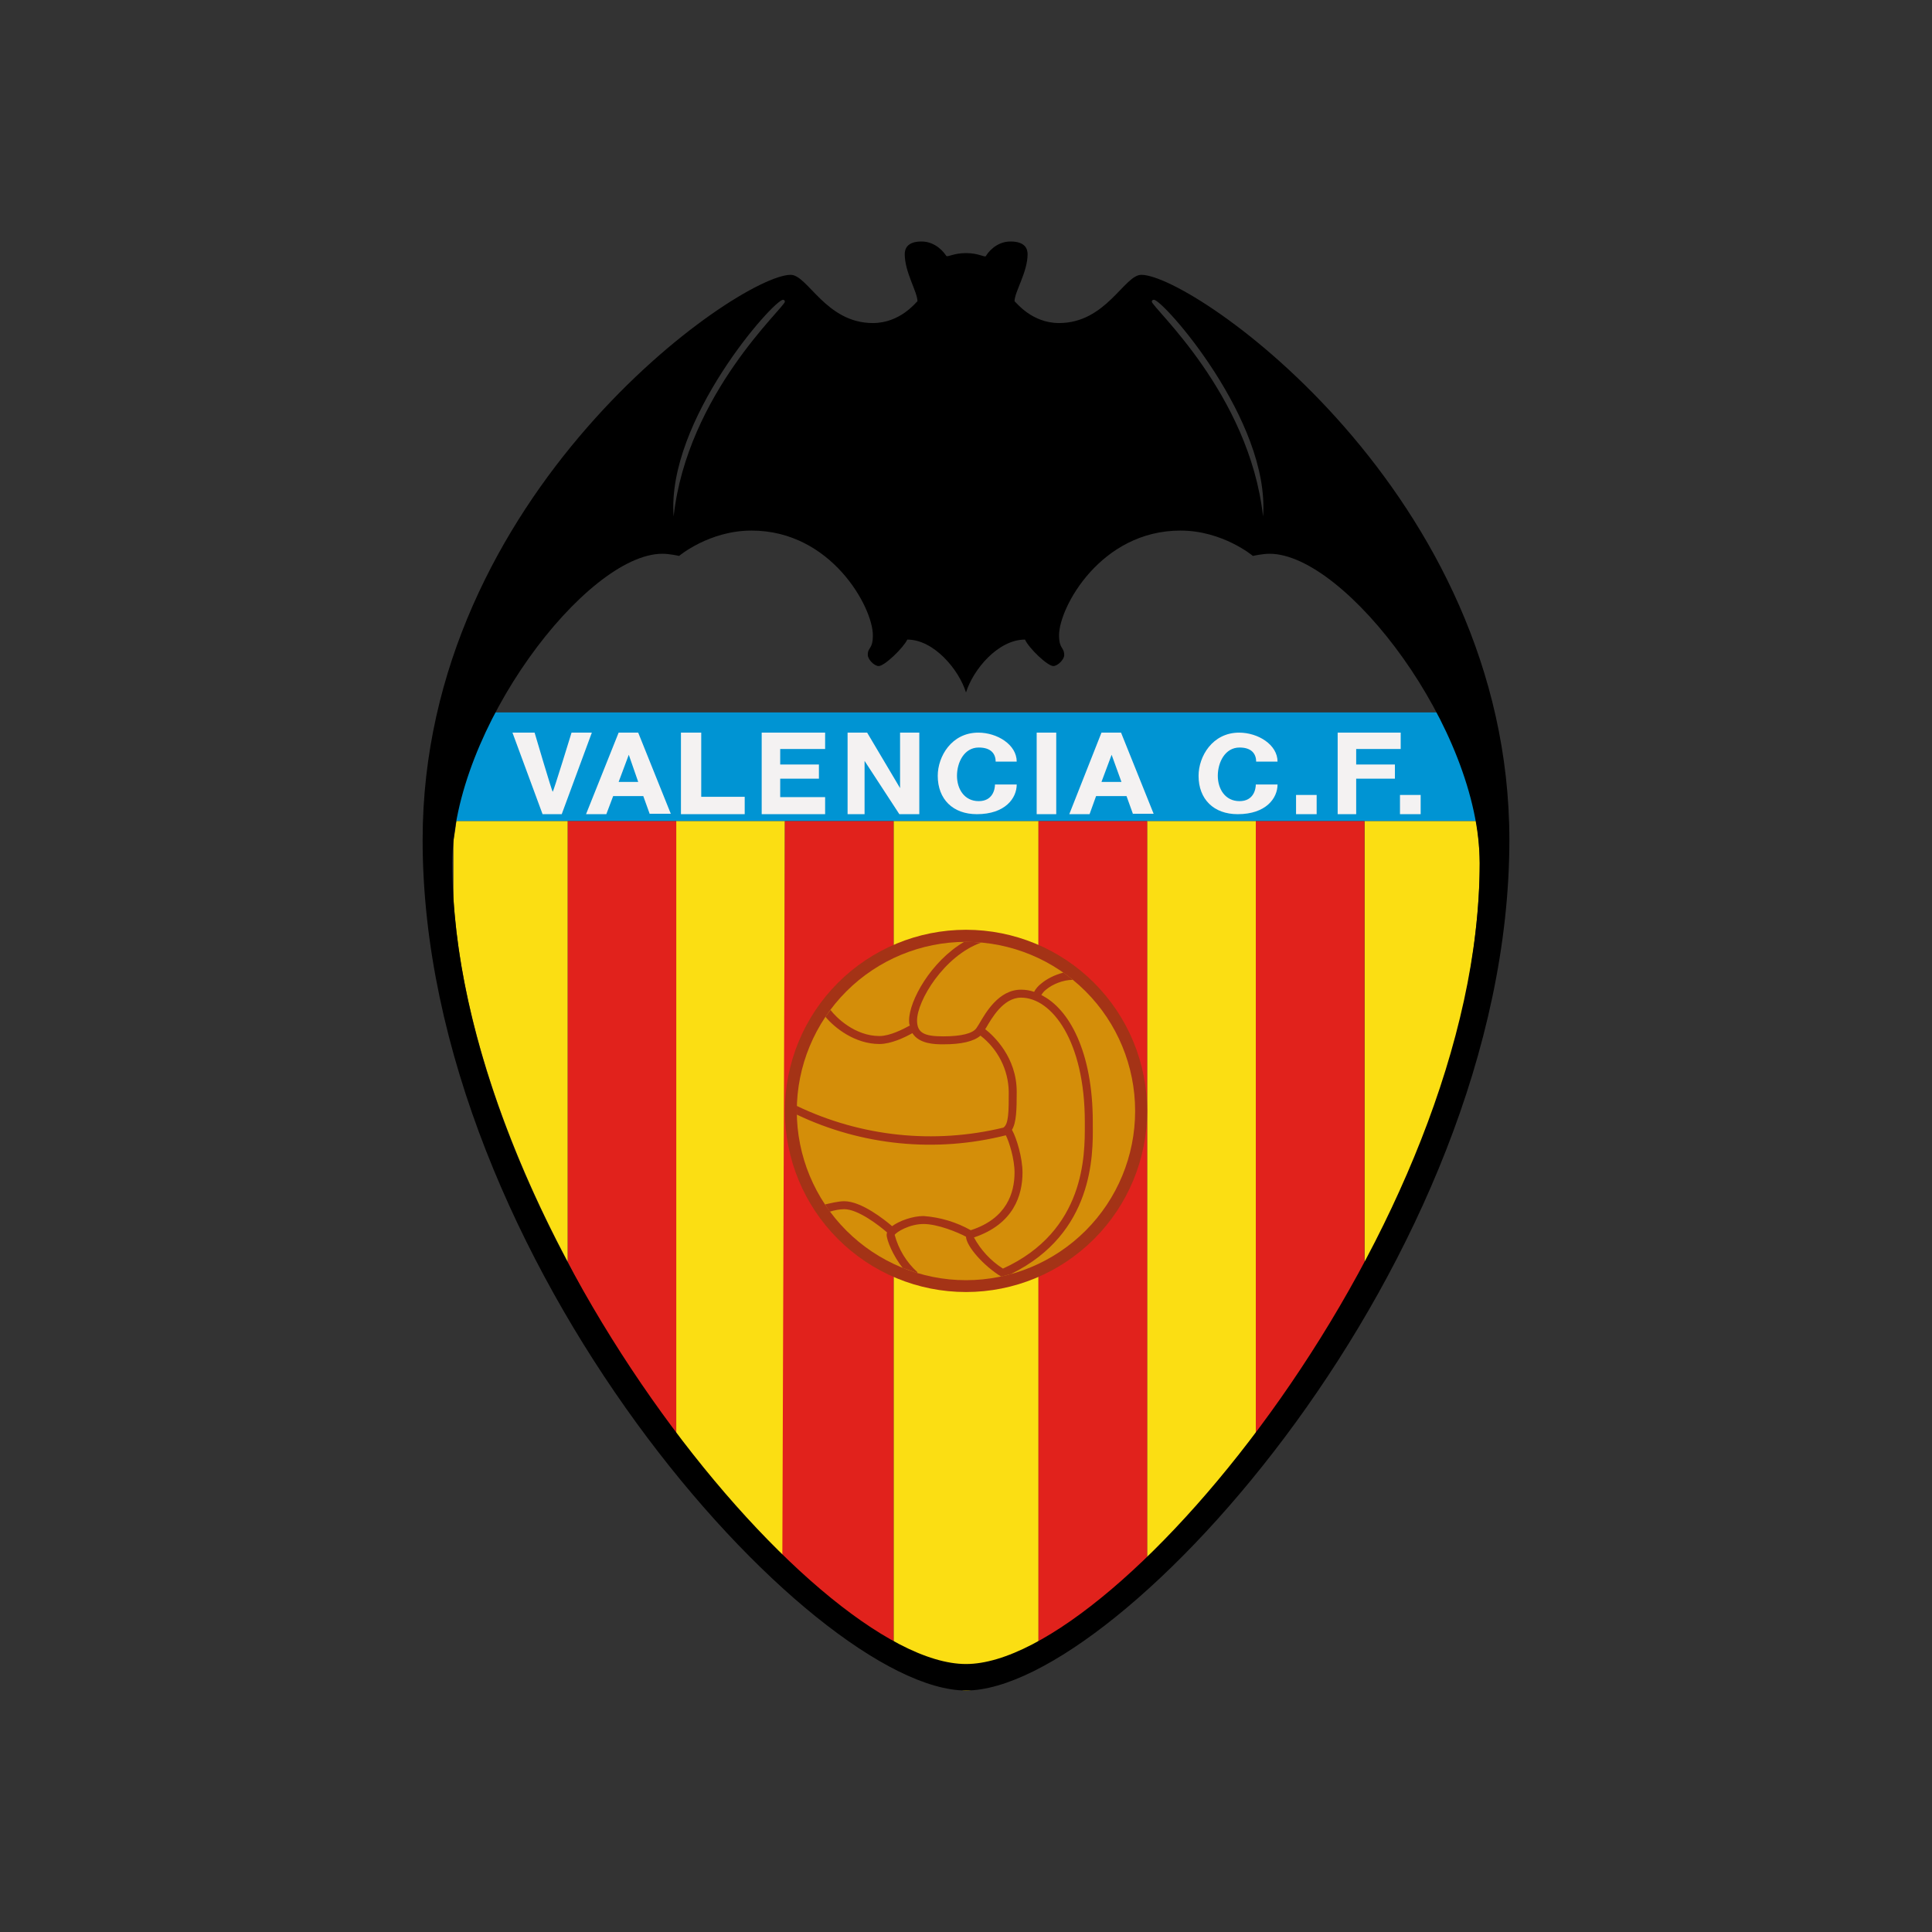 <svg width="24" height="24" viewBox="0 0 24 24" fill="none" xmlns="http://www.w3.org/2000/svg">
<rect x="0" y="0" width="24" height="24" fill="#333333" stroke="none"/>
<path d="M5.475 10.2H18.525C18.453 9.75 18.314 9.287 18.075 8.85H5.925C5.687 9.287 5.547 9.75 5.475 10.2Z" fill="#0094D3"/>
<path d="M16.951 10.2V16.05C17.761 14.497 18.382 12.301 18.382 10.722C18.38 10.547 18.365 10.372 18.337 10.2H16.951Z" fill="#FBDE13"/>
<path d="M15.6 18.075C16.11 17.362 16.562 16.61 16.95 15.825V10.2H15.6V18.075Z" fill="#E1221C"/>
<path d="M14.25 19.425C14.718 18.975 15.136 18.687 15.6 18.075V10.2H14.25V19.425ZM8.4 17.877C8.877 18.498 9.273 19.047 9.75 19.492V10.2H8.4V17.877Z" fill="#FBDE13"/>
<path d="M7.051 15.672C7.441 16.442 7.892 17.179 8.401 17.877V10.2H7.051V15.672Z" fill="#E1221C"/>
<path d="M5.633 11.172C5.732 12.661 6.29 14.241 7.051 15.672V10.2H5.669C5.66 10.281 5.648 10.362 5.633 10.443V11.172ZM11.101 10.2V20.55C11.402 20.649 11.758 21 12.001 21C12.289 21 12.541 20.685 12.901 20.55V10.2H11.101Z" fill="#FBDE13"/>
<path d="M12.9 10.2V20.55C13.332 20.338 13.75 19.902 14.25 19.425V10.2H12.9ZM11.1 10.2H9.75L9.718 19.492C10.231 19.969 10.663 20.361 11.1 20.55V10.2Z" fill="#E1221C"/>
<path d="M12 16.05C12.597 16.05 13.169 15.813 13.591 15.391C14.013 14.969 14.25 14.397 14.25 13.8C14.25 13.204 14.013 12.631 13.591 12.209C13.169 11.787 12.597 11.55 12 11.55C11.403 11.55 10.831 11.787 10.409 12.209C9.987 12.631 9.75 13.204 9.75 13.8C9.75 14.397 9.987 14.969 10.409 15.391C10.831 15.813 11.403 16.05 12 16.05Z" fill="#A43316"/>
<path d="M12 15.903C12.557 15.903 13.092 15.681 13.486 15.287C13.88 14.893 14.101 14.359 14.101 13.801C14.101 13.244 13.88 12.709 13.486 12.315C13.092 11.921 12.557 11.7 12 11.7C11.443 11.7 10.908 11.921 10.514 12.315C10.12 12.709 9.898 13.244 9.898 13.801C9.898 14.359 10.12 14.893 10.514 15.287C10.908 15.681 11.443 15.903 12 15.903Z" fill="#D48E09"/>
<path d="M13.575 13.981V13.936C13.575 13.068 13.282 12.532 12.936 12.361C12.951 12.335 12.97 12.312 12.994 12.294C13.075 12.226 13.206 12.172 13.327 12.172C13.29 12.141 13.251 12.111 13.21 12.082C13.102 12.109 12.999 12.163 12.936 12.217C12.899 12.245 12.868 12.28 12.846 12.321C12.794 12.303 12.739 12.294 12.684 12.294C12.405 12.294 12.243 12.582 12.162 12.721L12.13 12.771C12.085 12.838 11.941 12.874 11.716 12.874C11.478 12.874 11.392 12.829 11.392 12.676C11.392 12.433 11.725 11.875 12.189 11.709C12.126 11.703 12.063 11.7 12 11.7H11.977C11.563 11.943 11.293 12.433 11.293 12.676C11.293 12.699 11.293 12.721 11.303 12.739C11.221 12.784 11.055 12.87 10.925 12.87C10.618 12.87 10.384 12.636 10.317 12.546L10.254 12.631C10.366 12.766 10.618 12.969 10.925 12.969C11.068 12.969 11.239 12.888 11.334 12.834C11.419 12.969 11.613 12.973 11.716 12.973C11.946 12.973 12.095 12.937 12.18 12.865C12.287 12.948 12.374 13.053 12.435 13.174C12.496 13.295 12.529 13.428 12.531 13.563C12.531 13.801 12.531 13.968 12.463 14.008C11.603 14.216 10.697 14.121 9.898 13.738V13.846C10.708 14.232 11.626 14.322 12.495 14.103C12.536 14.184 12.603 14.395 12.603 14.566C12.603 14.814 12.508 15.138 12.059 15.282C11.879 15.181 11.679 15.121 11.473 15.106C11.338 15.106 11.172 15.165 11.082 15.232C10.988 15.151 10.7 14.922 10.488 14.922C10.411 14.922 10.308 14.949 10.249 14.962L10.308 15.052C10.362 15.034 10.434 15.021 10.488 15.021C10.659 15.021 10.92 15.223 11.019 15.309L11.014 15.336C11.014 15.408 11.095 15.601 11.213 15.75L11.392 15.813L11.397 15.804C11.26 15.68 11.162 15.519 11.114 15.34C11.136 15.304 11.298 15.205 11.473 15.205C11.649 15.205 11.901 15.309 12 15.363C12.004 15.48 12.216 15.723 12.437 15.858L12.576 15.822H12.567C13.584 15.318 13.579 14.35 13.575 13.977V13.981ZM12.459 15.759C12.308 15.663 12.184 15.529 12.099 15.372C12.594 15.205 12.702 14.845 12.702 14.566C12.702 14.386 12.63 14.139 12.571 14.035C12.626 13.945 12.63 13.783 12.63 13.563C12.63 13.135 12.347 12.87 12.238 12.784L12.248 12.771C12.319 12.649 12.463 12.393 12.684 12.393C13.066 12.393 13.476 12.933 13.476 13.936V13.981C13.476 14.341 13.485 15.291 12.459 15.759Z" fill="#A43316"/>
<path d="M14.178 3.414C13.966 3.414 13.741 4.013 13.156 4.013C12.819 4.013 12.626 3.76 12.603 3.742C12.603 3.626 12.765 3.382 12.765 3.158C12.765 3.099 12.742 3 12.553 3C12.369 3 12.265 3.148 12.248 3.18C12.234 3.203 12.162 3.144 12 3.144C11.838 3.144 11.766 3.203 11.752 3.175C11.735 3.148 11.631 3 11.447 3C11.262 3 11.239 3.099 11.239 3.158C11.239 3.382 11.397 3.626 11.397 3.742C11.374 3.76 11.181 4.013 10.843 4.013C10.258 4.013 10.034 3.414 9.822 3.414C9.174 3.414 5.25 6.132 5.25 10.434C5.25 15.658 10.083 21 12 21C13.917 21 18.75 15.649 18.75 10.434C18.75 6.132 14.826 3.414 14.178 3.414ZM14.335 3.724C14.448 3.724 15.78 5.223 15.69 6.415C15.519 4.886 14.308 3.819 14.308 3.747C14.308 3.729 14.322 3.724 14.335 3.724ZM9.727 3.724C9.736 3.724 9.75 3.729 9.75 3.747C9.75 3.819 8.539 4.886 8.368 6.415C8.278 5.223 9.61 3.724 9.727 3.724ZM12 20.671C10.083 20.671 5.619 15.181 5.619 10.722C5.619 9.057 7.284 6.879 8.229 6.879C8.319 6.879 8.436 6.906 8.436 6.906C8.436 6.906 8.809 6.591 9.336 6.591C10.326 6.591 10.843 7.545 10.843 7.891C10.843 8.071 10.78 8.035 10.78 8.134C10.78 8.193 10.861 8.274 10.915 8.274C10.988 8.274 11.221 8.049 11.271 7.945C11.599 7.945 11.91 8.314 12 8.602C12.09 8.314 12.4 7.945 12.733 7.945C12.778 8.049 13.012 8.274 13.085 8.274C13.138 8.274 13.22 8.193 13.22 8.139C13.22 8.035 13.156 8.067 13.156 7.891C13.156 7.545 13.674 6.591 14.664 6.591C15.19 6.591 15.564 6.906 15.564 6.906C15.564 6.906 15.681 6.879 15.771 6.879C16.716 6.879 18.381 9.057 18.381 10.722C18.381 15.181 13.917 20.671 12 20.671Z" fill="black"/>
<path d="M6.366 9.101L6.74 10.114H6.978L7.352 9.101H7.1C7.1 9.101 6.875 9.835 6.866 9.835C6.857 9.835 6.641 9.101 6.641 9.101H6.366ZM8.072 10.109H8.333L7.928 9.101H7.685L7.28 10.114H7.532L7.617 9.889H7.991L8.072 10.114V10.109ZM7.685 9.713L7.811 9.376L7.928 9.713H7.685ZM14.07 10.109H14.331L13.926 9.101H13.683L13.283 10.114H13.535L13.616 9.889H13.994L14.075 10.114L14.07 10.109ZM13.683 9.713L13.809 9.376L13.931 9.713H13.683ZM8.459 9.101V10.114H9.251V9.898H8.711V9.101H8.459ZM9.462 9.101V10.114H10.25V9.902H9.692V9.673H10.173V9.497H9.692V9.304H10.25V9.101H9.462ZM16.617 9.101V10.114H16.847V9.673H17.328V9.497H16.847V9.304H17.4V9.101H16.613H16.617ZM10.529 9.101V10.114H10.74V9.452L11.172 10.114H11.42V9.101H11.181V9.79L10.772 9.101H10.529ZM12.369 9.461H12.63C12.63 9.25 12.387 9.101 12.153 9.101C11.82 9.101 11.649 9.398 11.649 9.637C11.649 9.929 11.838 10.114 12.135 10.114C12.486 10.114 12.63 9.916 12.63 9.745H12.36C12.36 9.803 12.333 9.952 12.158 9.952C11.978 9.952 11.888 9.799 11.888 9.637C11.888 9.47 11.978 9.286 12.158 9.286C12.315 9.286 12.369 9.367 12.369 9.466V9.461ZM15.605 9.461H15.87C15.87 9.25 15.627 9.101 15.393 9.101C15.06 9.101 14.889 9.398 14.889 9.637C14.889 9.929 15.078 10.114 15.375 10.114C15.726 10.114 15.87 9.916 15.87 9.745H15.6C15.6 9.803 15.573 9.952 15.398 9.952C15.218 9.952 15.128 9.799 15.128 9.637C15.128 9.47 15.218 9.286 15.398 9.286C15.551 9.286 15.605 9.367 15.605 9.466V9.461ZM13.121 9.101H12.878V10.114H13.121V9.101ZM16.356 9.875H16.1V10.114H16.356V9.875ZM17.648 9.875H17.391V10.114H17.648V9.875Z" fill="#F4F2F2"/>
</svg>
